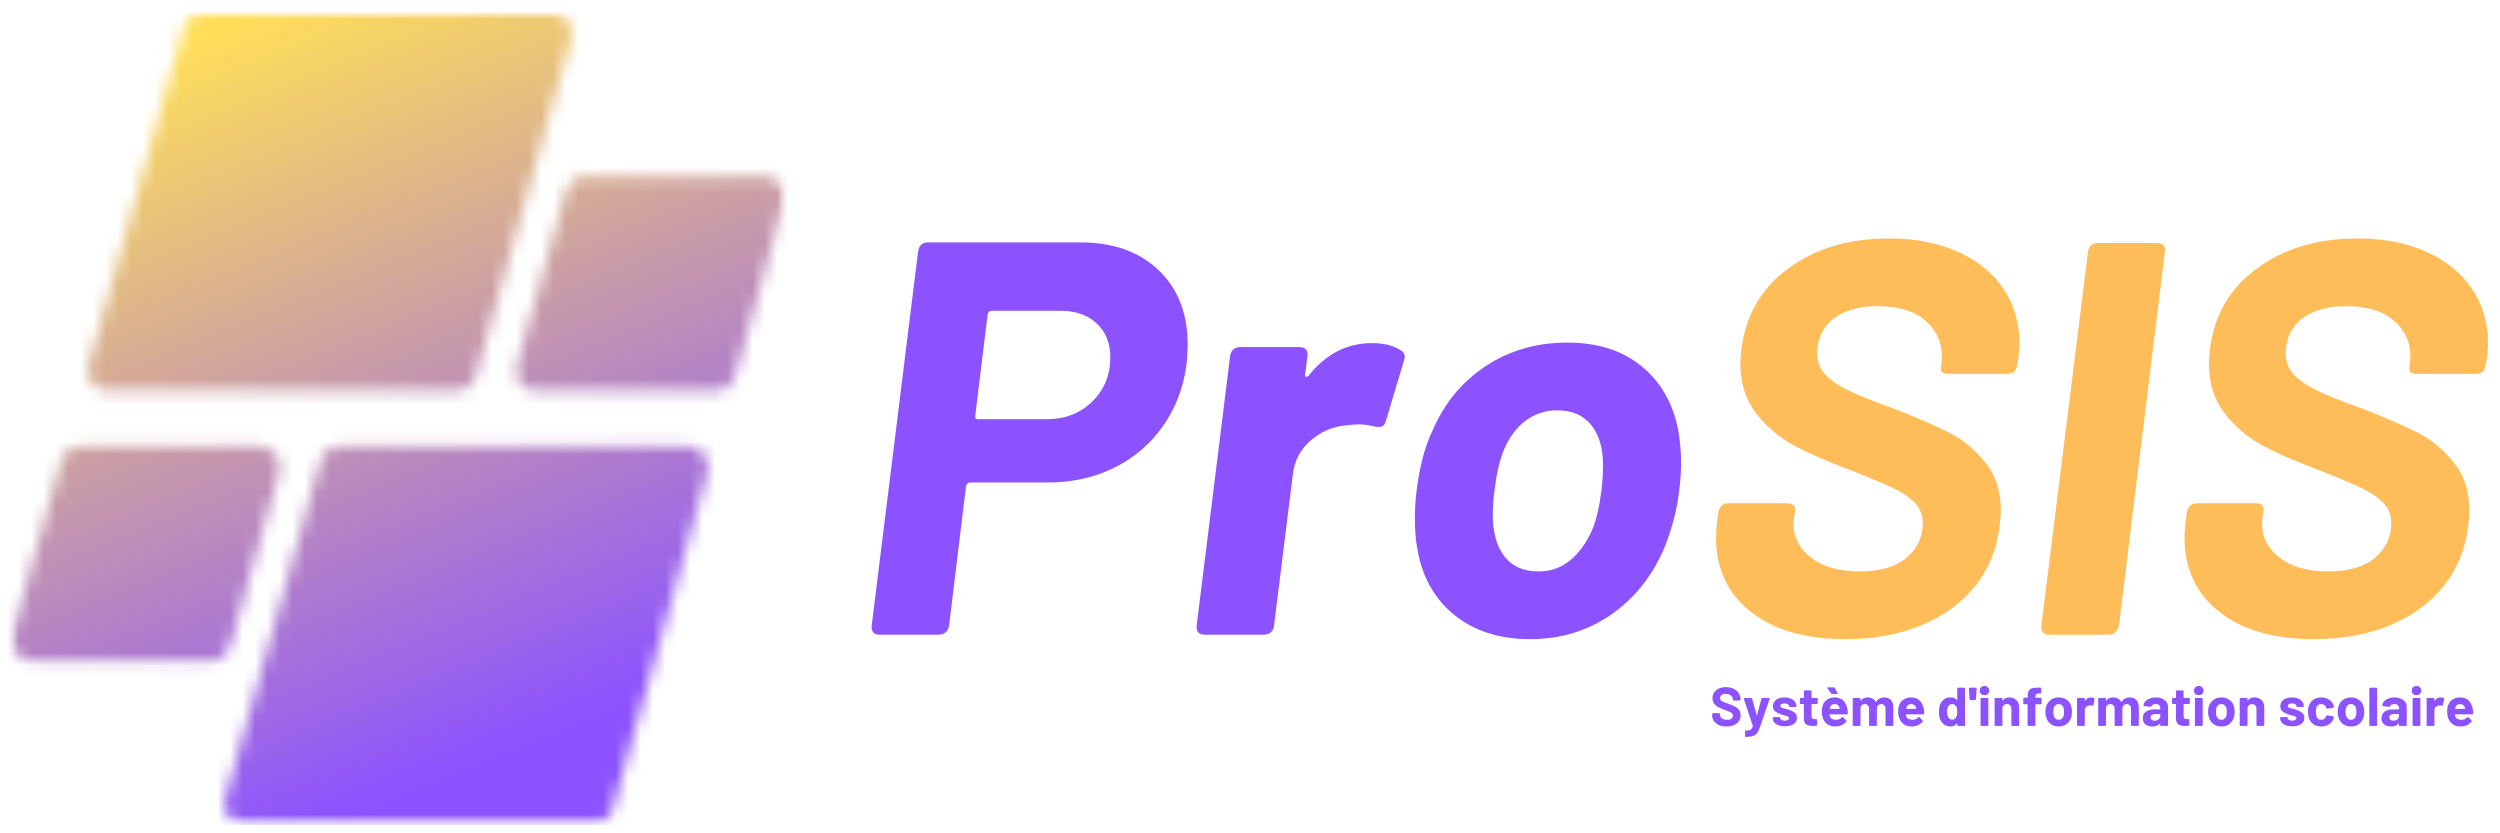 <svg width="201" height="67" viewBox="0 0 201 67" fill="none" xmlns="http://www.w3.org/2000/svg">
<g clip-path="url(#clip0_750_1215)">
<mask id="mask0_750_1215" style="mask-type:luminance" maskUnits="userSpaceOnUse" x="0" y="0" width="64" height="67">
<path d="M0.663 0.984H63.222V66.324H0.663V0.984Z" fill="white"/>
</mask>
<g mask="url(#mask0_750_1215)">
<mask id="mask1_750_1215" style="mask-type:luminance" maskUnits="userSpaceOnUse" x="0" y="0" width="64" height="67">
<path d="M36.663 31.427H8.691C7.608 31.427 6.823 30.399 7.115 29.361L14.795 2.174C14.993 1.469 15.635 0.984 16.372 0.984H44.344C45.427 0.984 46.212 2.016 45.92 3.05L38.24 30.241C38.042 30.942 37.396 31.427 36.663 31.427ZM18.497 51.949L22.448 37.951C22.743 36.913 21.958 35.885 20.872 35.885H6.493C5.76 35.885 5.115 36.37 4.917 37.071L0.962 51.069C0.67 52.107 1.455 53.135 2.538 53.135H16.92C17.653 53.135 18.299 52.65 18.497 51.949ZM25.771 37.071L18.094 64.258C17.799 65.297 18.583 66.324 19.67 66.324H47.639C48.375 66.324 49.017 65.84 49.219 65.138L56.896 37.951C57.191 36.913 56.403 35.885 55.319 35.885H27.347C26.615 35.885 25.969 36.37 25.771 37.071ZM45.517 15.36L41.562 29.361C41.267 30.399 42.056 31.427 43.139 31.427H57.517C58.25 31.427 58.896 30.942 59.094 30.241L63.049 16.24C63.34 15.202 62.556 14.174 61.472 14.174H47.094C46.358 14.174 45.715 14.659 45.517 15.36Z" fill="white"/>
</mask>
<g mask="url(#mask1_750_1215)">
<path d="M0.67 0.984V66.324H63.33V0.984H0.67Z" fill="url(#paint0_linear_750_1215)"/>
</g>
</g>
<path d="M86.852 19.488C89.491 19.488 91.588 20.23 93.144 21.715C94.706 23.2 95.491 25.204 95.491 27.724C95.491 28.026 95.463 28.535 95.408 29.25C95.158 31.141 94.522 32.808 93.505 34.255C92.495 35.695 91.185 36.812 89.575 37.61C87.97 38.401 86.189 38.792 84.227 38.792H77.991C77.842 38.792 77.734 38.885 77.671 39.068L76.311 50.26C76.227 50.776 75.939 51.03 75.449 51.03H70.727C70.245 51.03 70.033 50.776 70.088 50.26L73.811 20.258C73.873 19.745 74.147 19.488 74.63 19.488H86.852ZM84.171 33.705C85.623 33.705 86.838 33.234 87.811 32.289C88.783 31.347 89.269 30.154 89.269 28.714C89.269 27.579 88.901 26.675 88.171 26.005C87.449 25.328 86.481 24.988 85.269 24.988H79.727C79.567 24.988 79.463 25.077 79.408 25.249L78.408 33.444C78.38 33.619 78.453 33.705 78.63 33.705H84.171Z" fill="#8C52FF"/>
<path d="M110.299 27.586C111.244 27.586 112.001 27.772 112.577 28.136C112.817 28.257 112.938 28.435 112.938 28.673C112.938 28.765 112.911 28.899 112.855 29.071L111.438 33.801C111.383 34.042 111.285 34.197 111.147 34.269C111.007 34.344 110.803 34.351 110.535 34.296C110.043 34.179 109.619 34.118 109.257 34.118C109.043 34.118 108.695 34.145 108.216 34.2C107.15 34.293 106.202 34.702 105.369 35.424C104.535 36.139 104.056 37.067 103.938 38.201L102.438 50.26C102.383 50.776 102.095 51.03 101.577 51.03H96.897C96.376 51.03 96.15 50.776 96.216 50.26L98.897 28.673C98.959 28.16 99.247 27.903 99.757 27.903H104.438C104.955 27.903 105.181 28.16 105.119 28.673L104.938 30.061C104.911 30.182 104.924 30.261 104.98 30.295C105.043 30.323 105.122 30.292 105.216 30.199C106.605 28.459 108.299 27.586 110.299 27.586Z" fill="#8C52FF"/>
<path d="M123.021 51.388C120.539 51.388 118.494 50.728 116.883 49.408C115.279 48.088 114.299 46.293 113.938 44.018C113.817 43.385 113.757 42.601 113.757 41.666C113.757 40.924 113.803 40.178 113.897 39.425C114.136 37.5 114.556 35.912 115.161 34.654C116.105 32.437 117.529 30.701 119.438 29.443C121.345 28.178 123.539 27.545 126.021 27.545C128.445 27.545 130.431 28.178 131.98 29.443C133.525 30.701 134.511 32.423 134.938 34.613C135.084 35.513 135.161 36.38 135.161 37.211C135.161 37.909 135.112 38.614 135.021 39.329C134.872 40.769 134.494 42.285 133.883 43.88C132.917 46.218 131.48 48.057 129.563 49.394C127.653 50.724 125.473 51.388 123.021 51.388ZM123.702 45.943C124.674 45.943 125.521 45.647 126.244 45.049C126.973 44.444 127.567 43.619 128.021 42.574C128.355 41.77 128.598 40.718 128.757 39.425C128.841 38.703 128.883 38.029 128.883 37.404C128.883 36.022 128.563 34.939 127.924 34.159C127.293 33.382 126.386 32.99 125.202 32.99C124.237 32.99 123.383 33.275 122.633 33.843C121.889 34.413 121.306 35.211 120.883 36.235C120.549 37.098 120.306 38.16 120.161 39.425C120.067 40.085 120.021 40.745 120.021 41.405C120.021 42.818 120.331 43.928 120.952 44.733C121.57 45.54 122.487 45.943 123.702 45.943Z" fill="#8C52FF"/>
<path d="M148.369 51.388C145.154 51.388 142.619 50.655 140.759 49.188C138.897 47.723 137.967 45.73 137.967 43.206C137.967 42.931 137.995 42.526 138.05 41.983L138.147 41.226C138.237 40.714 138.526 40.456 139.009 40.456H143.647C143.887 40.456 144.067 40.511 144.189 40.621C144.307 40.724 144.355 40.865 144.328 41.048L144.231 41.666C144.081 42.87 144.487 43.88 145.453 44.705C146.425 45.53 147.776 45.943 149.509 45.943C151.175 45.943 152.439 45.571 153.3 44.829C154.161 44.08 154.592 43.162 154.592 42.079C154.592 41.419 154.373 40.865 153.939 40.415C153.501 39.968 152.911 39.569 152.161 39.219C151.418 38.872 150.262 38.387 148.689 37.761C146.901 37.101 145.411 36.452 144.217 35.809C143.022 35.159 142.009 34.293 141.175 33.21C140.342 32.131 139.925 30.797 139.925 29.209C139.925 28.999 139.953 28.625 140.009 28.081C140.342 25.359 141.595 23.197 143.772 21.591C145.956 19.979 148.654 19.171 151.869 19.171C153.96 19.171 155.8 19.525 157.383 20.23C158.973 20.938 160.203 21.928 161.064 23.2C161.932 24.475 162.369 25.971 162.369 27.683C162.369 27.923 162.335 28.312 162.272 28.851L162.189 29.305C162.123 29.811 161.849 30.061 161.369 30.061H156.731C156.22 30.061 155.995 29.917 156.05 29.621L156.092 29.168C156.248 27.903 155.877 26.83 154.981 25.95C154.092 25.063 152.751 24.616 150.967 24.616C149.446 24.616 148.259 24.957 147.397 25.634C146.536 26.314 146.105 27.25 146.105 28.439C146.105 29.071 146.314 29.621 146.731 30.089C147.154 30.556 147.786 30.993 148.619 31.395C149.453 31.801 150.703 32.299 152.369 32.894C154.276 33.647 155.745 34.289 156.772 34.819C157.807 35.341 158.748 36.122 159.592 37.156C160.443 38.184 160.869 39.494 160.869 41.089C160.869 41.33 160.835 41.718 160.772 42.258C160.567 44.093 159.918 45.702 158.828 47.084C157.734 48.459 156.286 49.525 154.481 50.274C152.682 51.016 150.647 51.388 148.369 51.388Z" fill="#FFBD59"/>
<path d="M164.77 51.03C164.287 51.03 164.075 50.776 164.131 50.26L167.867 20.299C167.923 19.797 168.193 19.543 168.687 19.543H173.409C173.926 19.543 174.138 19.797 174.048 20.299L170.367 50.26C170.273 50.776 169.985 51.03 169.506 51.03H164.77Z" fill="#FFBD59"/>
<path d="M186.037 51.388C182.822 51.388 180.287 50.655 178.426 49.188C176.565 47.723 175.635 45.73 175.635 43.206C175.635 42.931 175.662 42.526 175.718 41.983L175.815 41.226C175.905 40.714 176.193 40.456 176.676 40.456H181.315C181.555 40.456 181.735 40.511 181.857 40.621C181.975 40.724 182.023 40.865 181.995 41.048L181.898 41.666C181.749 42.87 182.155 43.88 183.121 44.705C184.093 45.53 185.443 45.943 187.176 45.943C188.843 45.943 190.107 45.571 190.968 44.829C191.829 44.08 192.259 43.162 192.259 42.079C192.259 41.419 192.041 40.865 191.607 40.415C191.169 39.968 190.579 39.569 189.829 39.219C189.086 38.872 187.929 38.387 186.357 37.761C184.569 37.101 183.079 36.452 181.885 35.809C180.69 35.159 179.676 34.293 178.843 33.21C178.009 32.131 177.593 30.797 177.593 29.209C177.593 28.999 177.621 28.625 177.676 28.081C178.009 25.359 179.263 23.197 181.44 21.591C183.624 19.979 186.322 19.171 189.537 19.171C191.627 19.171 193.468 19.525 195.051 20.23C196.641 20.938 197.871 21.928 198.731 23.2C199.599 24.475 200.037 25.971 200.037 27.683C200.037 27.923 200.003 28.312 199.94 28.851L199.857 29.305C199.791 29.811 199.516 30.061 199.037 30.061H194.398C193.888 30.061 193.662 29.917 193.718 29.621L193.759 29.168C193.915 27.903 193.544 26.83 192.648 25.95C191.759 25.063 190.419 24.616 188.635 24.616C187.113 24.616 185.926 24.957 185.065 25.634C184.204 26.314 183.773 27.25 183.773 28.439C183.773 29.071 183.981 29.621 184.398 30.089C184.822 30.556 185.454 30.993 186.287 31.395C187.121 31.801 188.371 32.299 190.037 32.894C191.943 33.647 193.412 34.289 194.44 34.819C195.475 35.341 196.415 36.122 197.259 37.156C198.11 38.184 198.537 39.494 198.537 41.089C198.537 41.33 198.503 41.718 198.44 42.258C198.235 44.093 197.586 45.702 196.495 47.084C195.402 48.459 193.954 49.525 192.148 50.274C190.349 51.016 188.315 51.388 186.037 51.388Z" fill="#FFBD59"/>
<path d="M138.808 58.408C138.575 58.408 138.371 58.371 138.197 58.299C138.03 58.216 137.895 58.106 137.794 57.969C137.701 57.831 137.655 57.673 137.655 57.487V57.405C137.655 57.36 137.683 57.336 137.739 57.336H138.197C138.253 57.336 138.28 57.357 138.28 57.391V57.446C138.28 57.566 138.329 57.666 138.433 57.748C138.544 57.831 138.687 57.872 138.863 57.872C139.02 57.872 139.135 57.841 139.211 57.776C139.284 57.704 139.322 57.621 139.322 57.529C139.322 57.456 139.297 57.398 139.253 57.35C139.204 57.305 139.141 57.264 139.058 57.226C138.981 57.192 138.853 57.14 138.669 57.075C138.475 57.003 138.308 56.934 138.169 56.869C138.03 56.796 137.912 56.7 137.822 56.58C137.728 56.453 137.683 56.301 137.683 56.126C137.683 55.954 137.728 55.803 137.822 55.672C137.912 55.535 138.037 55.432 138.197 55.356C138.363 55.284 138.551 55.246 138.766 55.246C138.989 55.246 139.187 55.287 139.363 55.37C139.547 55.452 139.687 55.569 139.78 55.714C139.881 55.851 139.933 56.013 139.933 56.195V56.236C139.933 56.291 139.909 56.319 139.863 56.319H139.391C139.343 56.319 139.322 56.305 139.322 56.277V56.222C139.322 56.105 139.266 56.002 139.155 55.92C139.051 55.831 138.912 55.782 138.739 55.782C138.599 55.782 138.489 55.817 138.405 55.879C138.329 55.934 138.294 56.013 138.294 56.112C138.294 56.188 138.315 56.25 138.363 56.305C138.409 56.353 138.475 56.398 138.558 56.442C138.648 56.48 138.794 56.532 138.989 56.593C139.19 56.669 139.353 56.738 139.475 56.8C139.593 56.855 139.701 56.944 139.794 57.061C139.895 57.171 139.947 57.322 139.947 57.515C139.947 57.69 139.898 57.845 139.808 57.982C139.714 58.12 139.579 58.226 139.405 58.299C139.239 58.371 139.037 58.408 138.808 58.408Z" fill="#8C52FF"/>
<path d="M140.342 59.247C140.314 59.247 140.301 59.22 140.301 59.165V58.807C140.301 58.759 140.307 58.739 140.328 58.739H140.356C140.54 58.739 140.669 58.715 140.745 58.67C140.828 58.622 140.887 58.526 140.925 58.381C140.932 58.371 140.932 58.364 140.925 58.354L140.203 56.195C140.203 56.188 140.203 56.178 140.203 56.167C140.203 56.15 140.207 56.136 140.217 56.126C140.235 56.119 140.252 56.112 140.273 56.112H140.787C140.821 56.112 140.849 56.133 140.87 56.167L141.231 57.474C141.231 57.494 141.235 57.501 141.245 57.501C141.252 57.501 141.262 57.494 141.273 57.474L141.62 56.167C141.62 56.133 141.647 56.112 141.703 56.112H142.203C142.231 56.112 142.248 56.123 142.259 56.14C142.276 56.15 142.279 56.167 142.273 56.195L141.509 58.45C141.432 58.66 141.359 58.821 141.287 58.931C141.21 59.041 141.099 59.117 140.953 59.165C140.814 59.22 140.62 59.247 140.37 59.247H140.342Z" fill="#8C52FF"/>
<path d="M143.503 58.395C143.309 58.395 143.135 58.367 142.989 58.312C142.84 58.257 142.725 58.182 142.642 58.079C142.566 57.979 142.531 57.869 142.531 57.749V57.721C142.531 57.676 142.552 57.652 142.601 57.652H143.045C143.101 57.652 143.128 57.659 143.128 57.666V57.707C143.128 57.773 143.159 57.828 143.225 57.872C143.299 57.92 143.392 57.941 143.503 57.941C143.604 57.941 143.684 57.924 143.739 57.886C143.802 57.841 143.837 57.79 143.837 57.735C143.837 57.68 143.809 57.639 143.753 57.611C143.705 57.584 143.621 57.556 143.503 57.529C143.354 57.494 143.243 57.46 143.17 57.432C142.975 57.36 142.823 57.278 142.711 57.185C142.601 57.096 142.545 56.961 142.545 56.786C142.545 56.566 142.628 56.394 142.795 56.264C142.969 56.136 143.198 56.071 143.475 56.071C143.67 56.071 143.837 56.105 143.975 56.167C144.121 56.222 144.233 56.305 144.309 56.415C144.392 56.525 144.434 56.649 144.434 56.786C144.434 56.807 144.423 56.821 144.406 56.827C144.395 56.838 144.378 56.841 144.351 56.841H143.92C143.871 56.841 143.851 56.834 143.851 56.814V56.786C143.851 56.724 143.812 56.669 143.739 56.621C143.673 56.576 143.59 56.552 143.489 56.552C143.385 56.552 143.302 56.573 143.239 56.607C143.173 56.645 143.142 56.697 143.142 56.759C143.142 56.814 143.17 56.862 143.225 56.896C143.288 56.924 143.392 56.951 143.531 56.979C143.621 56.999 143.705 57.02 143.781 57.047C143.993 57.113 144.159 57.195 144.281 57.295C144.409 57.388 144.475 57.525 144.475 57.707C144.475 57.927 144.385 58.099 144.211 58.216C144.035 58.336 143.799 58.395 143.503 58.395Z" fill="#8C52FF"/>
<path d="M146.142 56.525C146.142 56.58 146.117 56.607 146.072 56.607H145.669C145.649 56.607 145.642 56.618 145.642 56.635V57.542C145.642 57.635 145.659 57.704 145.697 57.749C145.743 57.797 145.809 57.817 145.892 57.817H146.017C146.072 57.817 146.1 57.845 146.1 57.9V58.271C146.1 58.319 146.072 58.347 146.017 58.354C145.905 58.364 145.822 58.367 145.767 58.367C145.523 58.367 145.343 58.326 145.225 58.244C145.103 58.161 145.037 58.006 145.031 57.776V56.635C145.031 56.618 145.02 56.607 145.003 56.607H144.781C144.732 56.607 144.711 56.58 144.711 56.525V56.181C144.711 56.136 144.732 56.112 144.781 56.112H145.003C145.02 56.112 145.031 56.105 145.031 56.085V55.576C145.031 55.531 145.059 55.507 145.114 55.507H145.559C145.614 55.507 145.642 55.531 145.642 55.576V56.085C145.642 56.105 145.649 56.112 145.669 56.112H146.072C146.117 56.112 146.142 56.136 146.142 56.181V56.525Z" fill="#8C52FF"/>
<path d="M147.623 57.872C147.817 57.872 147.963 57.81 148.067 57.68C148.084 57.663 148.101 57.652 148.123 57.652C148.14 57.652 148.157 57.659 148.178 57.666L148.428 57.914C148.445 57.934 148.456 57.951 148.456 57.969C148.456 57.989 148.449 58.003 148.442 58.01C148.337 58.141 148.209 58.24 148.053 58.312C147.903 58.374 147.741 58.409 147.567 58.409C147.289 58.409 147.06 58.34 146.886 58.202C146.709 58.058 146.587 57.865 146.525 57.625C146.487 57.498 146.469 57.36 146.469 57.212C146.469 57.047 146.487 56.906 146.525 56.786C146.581 56.566 146.695 56.394 146.873 56.264C147.057 56.136 147.268 56.071 147.511 56.071C147.807 56.071 148.039 56.16 148.206 56.332C148.373 56.497 148.483 56.731 148.539 57.034C148.546 57.137 148.557 57.247 148.567 57.364C148.567 57.412 148.539 57.432 148.483 57.432H147.123C147.101 57.432 147.095 57.443 147.095 57.46C147.101 57.525 147.112 57.57 147.123 57.597C147.157 57.69 147.219 57.759 147.303 57.804C147.393 57.852 147.501 57.872 147.623 57.872ZM147.511 56.607C147.407 56.607 147.324 56.631 147.261 56.676C147.206 56.724 147.164 56.786 147.136 56.869C147.126 56.924 147.115 56.961 147.109 56.979C147.109 56.989 147.115 56.992 147.136 56.992H147.886C147.903 56.992 147.914 56.989 147.914 56.979C147.914 56.951 147.907 56.92 147.9 56.882C147.873 56.8 147.824 56.738 147.761 56.69C147.695 56.635 147.612 56.607 147.511 56.607ZM147.733 55.714C147.741 55.724 147.747 55.738 147.747 55.755C147.747 55.782 147.723 55.796 147.678 55.796H147.303C147.275 55.796 147.247 55.782 147.219 55.755L146.942 55.356C146.921 55.339 146.914 55.322 146.914 55.301C146.914 55.274 146.935 55.26 146.983 55.26H147.428C147.473 55.26 147.501 55.281 147.511 55.315L147.733 55.714Z" fill="#8C52FF"/>
<path d="M151.484 56.071C151.713 56.071 151.894 56.14 152.026 56.277C152.154 56.415 152.22 56.607 152.22 56.855V58.299C152.22 58.347 152.196 58.367 152.151 58.367H151.665C151.616 58.367 151.595 58.347 151.595 58.299V56.992C151.595 56.875 151.561 56.783 151.498 56.717C151.443 56.645 151.359 56.607 151.248 56.607C151.144 56.607 151.061 56.645 150.998 56.717C150.932 56.783 150.901 56.875 150.901 56.992V58.299C150.901 58.347 150.877 58.367 150.831 58.367H150.359C150.303 58.367 150.276 58.347 150.276 58.299V56.992C150.276 56.875 150.241 56.783 150.179 56.717C150.113 56.645 150.029 56.607 149.929 56.607C149.835 56.607 149.755 56.635 149.693 56.69C149.627 56.745 149.589 56.824 149.581 56.924V58.299C149.581 58.347 149.553 58.367 149.498 58.367H149.026C148.977 58.367 148.957 58.347 148.957 58.299V56.181C148.957 56.136 148.977 56.112 149.026 56.112H149.498C149.553 56.112 149.581 56.136 149.581 56.181V56.319C149.581 56.329 149.581 56.339 149.581 56.346C149.589 56.346 149.599 56.343 149.609 56.332C149.727 56.16 149.915 56.071 150.165 56.071C150.311 56.071 150.443 56.105 150.553 56.167C150.665 56.222 150.748 56.312 150.803 56.429C150.811 56.439 150.817 56.442 150.817 56.442C150.825 56.442 150.835 56.439 150.845 56.429C150.908 56.312 150.998 56.222 151.109 56.167C151.22 56.105 151.345 56.071 151.484 56.071Z" fill="#8C52FF"/>
<path d="M153.765 57.872C153.959 57.872 154.105 57.81 154.209 57.68C154.227 57.663 154.244 57.652 154.265 57.652C154.282 57.652 154.299 57.659 154.321 57.666L154.571 57.914C154.588 57.934 154.598 57.951 154.598 57.969C154.598 57.989 154.591 58.003 154.585 58.01C154.48 58.141 154.352 58.24 154.195 58.312C154.046 58.374 153.883 58.409 153.709 58.409C153.431 58.409 153.203 58.34 153.029 58.202C152.852 58.058 152.73 57.865 152.668 57.625C152.629 57.498 152.612 57.36 152.612 57.212C152.612 57.047 152.629 56.906 152.668 56.786C152.723 56.566 152.838 56.394 153.015 56.264C153.199 56.136 153.411 56.071 153.654 56.071C153.949 56.071 154.181 56.16 154.348 56.332C154.515 56.497 154.626 56.731 154.681 57.034C154.689 57.137 154.699 57.247 154.709 57.364C154.709 57.412 154.681 57.432 154.626 57.432H153.265C153.244 57.432 153.237 57.443 153.237 57.46C153.244 57.525 153.255 57.57 153.265 57.597C153.299 57.69 153.362 57.759 153.445 57.804C153.536 57.852 153.643 57.872 153.765 57.872ZM153.654 56.607C153.549 56.607 153.466 56.631 153.404 56.676C153.348 56.724 153.307 56.786 153.279 56.869C153.269 56.924 153.258 56.961 153.251 56.979C153.251 56.989 153.258 56.992 153.279 56.992H154.029C154.046 56.992 154.057 56.989 154.057 56.979C154.057 56.951 154.049 56.92 154.043 56.882C154.015 56.8 153.966 56.738 153.904 56.69C153.838 56.635 153.755 56.607 153.654 56.607Z" fill="#8C52FF"/>
<path d="M157.363 55.356C157.363 55.311 157.384 55.287 157.433 55.287H157.919C157.963 55.287 157.988 55.311 157.988 55.356V58.299C157.988 58.347 157.963 58.367 157.919 58.367H157.433C157.384 58.367 157.363 58.347 157.363 58.299V58.175C157.363 58.168 157.356 58.161 157.349 58.161C157.339 58.154 157.335 58.154 157.335 58.161C157.203 58.326 157.033 58.409 156.821 58.409C156.617 58.409 156.436 58.35 156.279 58.23C156.13 58.113 156.023 57.955 155.96 57.762C155.911 57.618 155.891 57.439 155.891 57.226C155.891 57.006 155.919 56.824 155.974 56.676C156.037 56.494 156.144 56.346 156.293 56.236C156.439 56.126 156.617 56.071 156.821 56.071C157.043 56.071 157.213 56.14 157.335 56.277C157.335 56.288 157.339 56.291 157.349 56.291C157.356 56.291 157.363 56.284 157.363 56.264V55.356ZM157.266 57.666C157.328 57.566 157.363 57.425 157.363 57.24C157.363 57.047 157.328 56.896 157.266 56.786C157.189 56.669 157.089 56.607 156.96 56.607C156.828 56.607 156.727 56.662 156.655 56.772C156.578 56.893 156.543 57.047 156.543 57.24C156.543 57.415 156.575 57.556 156.641 57.666C156.713 57.797 156.821 57.859 156.96 57.859C157.089 57.859 157.189 57.797 157.266 57.666Z" fill="#8C52FF"/>
<path d="M158.422 56.291C158.384 56.291 158.359 56.27 158.353 56.222L158.297 55.37V55.356C158.297 55.311 158.318 55.287 158.367 55.287H158.839C158.901 55.287 158.929 55.315 158.922 55.37L158.867 56.222C158.856 56.27 158.828 56.291 158.783 56.291H158.422Z" fill="#8C52FF"/>
<path d="M159.557 55.892C159.436 55.892 159.339 55.861 159.266 55.796C159.2 55.724 159.169 55.631 159.169 55.521C159.169 55.411 159.2 55.325 159.266 55.26C159.339 55.188 159.436 55.15 159.557 55.15C159.669 55.15 159.755 55.188 159.821 55.26C159.895 55.325 159.933 55.411 159.933 55.521C159.933 55.631 159.895 55.724 159.821 55.796C159.755 55.861 159.669 55.892 159.557 55.892ZM159.321 58.367C159.266 58.367 159.238 58.347 159.238 58.298V56.181C159.238 56.136 159.266 56.112 159.321 56.112H159.793C159.839 56.112 159.863 56.136 159.863 56.181V58.298C159.863 58.347 159.839 58.367 159.793 58.367H159.321Z" fill="#8C52FF"/>
<path d="M161.547 56.071C161.786 56.071 161.977 56.147 162.116 56.291C162.262 56.429 162.338 56.621 162.338 56.869V58.299C162.338 58.347 162.314 58.367 162.269 58.367H161.797C161.741 58.367 161.713 58.347 161.713 58.299V56.992C161.713 56.882 161.679 56.793 161.616 56.717C161.55 56.645 161.463 56.607 161.352 56.607C161.241 56.607 161.151 56.645 161.088 56.717C161.022 56.793 160.991 56.882 160.991 56.992V58.299C160.991 58.347 160.963 58.367 160.907 58.367H160.435C160.387 58.367 160.366 58.347 160.366 58.299V56.181C160.366 56.136 160.387 56.112 160.435 56.112H160.907C160.963 56.112 160.991 56.136 160.991 56.181V56.305C160.991 56.315 160.991 56.325 160.991 56.332C160.998 56.332 161.008 56.329 161.019 56.319C161.137 56.154 161.314 56.071 161.547 56.071Z" fill="#8C52FF"/>
<path d="M164.075 56.099C164.12 56.099 164.145 56.126 164.145 56.181V56.552C164.145 56.6 164.12 56.621 164.075 56.621H163.672C163.651 56.621 163.645 56.631 163.645 56.649V58.299C163.645 58.347 163.617 58.367 163.561 58.367H163.089C163.04 58.367 163.019 58.347 163.019 58.299V56.649C163.019 56.631 163.009 56.621 162.991 56.621H162.755C162.7 56.621 162.672 56.6 162.672 56.552V56.181C162.672 56.126 162.7 56.099 162.755 56.099H162.991C163.009 56.099 163.019 56.092 163.019 56.071V55.989C163.019 55.806 163.047 55.666 163.103 55.562C163.158 55.463 163.245 55.39 163.367 55.342C163.495 55.298 163.672 55.281 163.895 55.287H164.047C164.092 55.287 164.117 55.311 164.117 55.356V55.672C164.117 55.727 164.092 55.755 164.047 55.755H163.922C163.811 55.755 163.735 55.779 163.7 55.824C163.662 55.861 163.645 55.93 163.645 56.03V56.071C163.645 56.092 163.651 56.099 163.672 56.099H164.075Z" fill="#8C52FF"/>
<path d="M165.531 58.409C165.271 58.409 165.052 58.347 164.879 58.216C164.701 58.079 164.58 57.9 164.517 57.68C164.469 57.542 164.448 57.391 164.448 57.226C164.448 57.054 164.469 56.903 164.517 56.772C164.59 56.552 164.715 56.384 164.892 56.264C165.066 56.136 165.281 56.071 165.531 56.071C165.771 56.071 165.979 56.136 166.156 56.264C166.33 56.384 166.451 56.549 166.517 56.759C166.563 56.896 166.587 57.054 166.587 57.226C166.587 57.374 166.566 57.522 166.531 57.666C166.455 57.896 166.33 58.079 166.156 58.216C165.979 58.347 165.771 58.409 165.531 58.409ZM165.531 57.872C165.621 57.872 165.701 57.845 165.767 57.79C165.84 57.728 165.892 57.645 165.92 57.542C165.937 57.46 165.948 57.357 165.948 57.226C165.948 57.109 165.937 57.006 165.92 56.924C165.892 56.824 165.84 56.745 165.767 56.69C165.701 56.635 165.618 56.607 165.517 56.607C165.413 56.607 165.33 56.635 165.267 56.69C165.201 56.745 165.149 56.824 165.115 56.924C165.094 57.006 165.087 57.109 165.087 57.226C165.087 57.357 165.094 57.46 165.115 57.542C165.149 57.645 165.201 57.728 165.267 57.79C165.34 57.845 165.427 57.872 165.531 57.872Z" fill="#8C52FF"/>
<path d="M168.132 56.071C168.222 56.071 168.302 56.092 168.368 56.126C168.396 56.147 168.403 56.178 168.396 56.222L168.313 56.676C168.313 56.704 168.302 56.724 168.285 56.731C168.274 56.741 168.257 56.741 168.229 56.731C168.181 56.724 168.139 56.717 168.104 56.717C168.076 56.717 168.038 56.717 167.993 56.717C167.889 56.728 167.802 56.769 167.729 56.841C167.653 56.906 167.618 56.999 167.618 57.116V58.299C167.618 58.347 167.59 58.367 167.535 58.367H167.063C167.014 58.367 166.993 58.347 166.993 58.299V56.181C166.993 56.136 167.014 56.112 167.063 56.112H167.535C167.59 56.112 167.618 56.136 167.618 56.181V56.319C167.618 56.329 167.618 56.339 167.618 56.346C167.625 56.346 167.635 56.343 167.646 56.332C167.764 56.16 167.927 56.071 168.132 56.071Z" fill="#8C52FF"/>
<path d="M171.223 56.071C171.452 56.071 171.633 56.14 171.765 56.277C171.893 56.415 171.959 56.607 171.959 56.855V58.299C171.959 58.347 171.935 58.367 171.89 58.367H171.403C171.355 58.367 171.334 58.347 171.334 58.299V56.992C171.334 56.875 171.299 56.783 171.237 56.717C171.181 56.645 171.098 56.607 170.987 56.607C170.883 56.607 170.799 56.645 170.737 56.717C170.671 56.783 170.64 56.875 170.64 56.992V58.299C170.64 58.347 170.615 58.367 170.57 58.367H170.098C170.043 58.367 170.015 58.347 170.015 58.299V56.992C170.015 56.875 169.98 56.783 169.917 56.717C169.851 56.645 169.768 56.607 169.667 56.607C169.574 56.607 169.494 56.635 169.431 56.69C169.365 56.745 169.327 56.824 169.32 56.924V58.299C169.32 58.347 169.293 58.367 169.237 58.367H168.765C168.716 58.367 168.695 58.347 168.695 58.299V56.181C168.695 56.136 168.716 56.112 168.765 56.112H169.237C169.293 56.112 169.32 56.136 169.32 56.181V56.319C169.32 56.329 169.32 56.339 169.32 56.346C169.327 56.346 169.337 56.343 169.348 56.332C169.466 56.16 169.653 56.071 169.903 56.071C170.049 56.071 170.181 56.105 170.293 56.167C170.403 56.222 170.487 56.312 170.543 56.429C170.549 56.439 170.557 56.442 170.557 56.442C170.563 56.442 170.574 56.439 170.584 56.429C170.647 56.312 170.737 56.222 170.848 56.167C170.959 56.105 171.084 56.071 171.223 56.071Z" fill="#8C52FF"/>
<path d="M173.323 56.071C173.507 56.071 173.674 56.105 173.823 56.167C173.979 56.233 174.101 56.325 174.185 56.442C174.268 56.552 174.309 56.683 174.309 56.827V58.299C174.309 58.347 174.285 58.367 174.24 58.367H173.768C173.712 58.367 173.685 58.347 173.685 58.299V58.189C173.685 58.182 173.677 58.175 173.671 58.175C173.671 58.168 173.663 58.168 173.657 58.175C173.518 58.333 173.313 58.409 173.045 58.409C172.813 58.409 172.629 58.354 172.49 58.244C172.351 58.127 172.281 57.962 172.281 57.749C172.281 57.522 172.358 57.346 172.518 57.226C172.685 57.099 172.913 57.034 173.212 57.034H173.657C173.674 57.034 173.685 57.027 173.685 57.006V56.91C173.685 56.821 173.65 56.745 173.587 56.69C173.531 56.635 173.448 56.607 173.337 56.607C173.243 56.607 173.163 56.621 173.101 56.649C173.045 56.676 173.007 56.717 172.99 56.772C172.969 56.81 172.941 56.827 172.907 56.827L172.407 56.772C172.386 56.766 172.369 56.755 172.351 56.745C172.341 56.738 172.337 56.724 172.337 56.704C172.355 56.587 172.407 56.48 172.49 56.387C172.58 56.288 172.698 56.209 172.837 56.154C172.983 56.099 173.146 56.071 173.323 56.071ZM173.226 57.941C173.355 57.941 173.462 57.91 173.545 57.845C173.636 57.773 173.685 57.687 173.685 57.584V57.432C173.685 57.415 173.674 57.405 173.657 57.405H173.337C173.205 57.405 173.101 57.429 173.018 57.474C172.941 57.522 172.907 57.59 172.907 57.68C172.907 57.762 172.935 57.828 172.99 57.872C173.053 57.92 173.132 57.941 173.226 57.941Z" fill="#8C52FF"/>
<path d="M176.059 56.525C176.059 56.58 176.035 56.607 175.989 56.607H175.587C175.566 56.607 175.559 56.618 175.559 56.635V57.542C175.559 57.635 175.577 57.704 175.615 57.749C175.66 57.797 175.725 57.817 175.809 57.817H175.934C175.989 57.817 176.017 57.845 176.017 57.9V58.271C176.017 58.319 175.989 58.347 175.934 58.354C175.823 58.364 175.739 58.367 175.684 58.367C175.441 58.367 175.261 58.326 175.142 58.244C175.021 58.161 174.955 58.006 174.948 57.776V56.635C174.948 56.618 174.937 56.607 174.92 56.607H174.698C174.649 56.607 174.629 56.58 174.629 56.525V56.181C174.629 56.136 174.649 56.112 174.698 56.112H174.92C174.937 56.112 174.948 56.105 174.948 56.085V55.576C174.948 55.531 174.975 55.507 175.031 55.507H175.475C175.531 55.507 175.559 55.531 175.559 55.576V56.085C175.559 56.105 175.566 56.112 175.587 56.112H175.989C176.035 56.112 176.059 56.136 176.059 56.181V56.525Z" fill="#8C52FF"/>
<path d="M176.789 55.892C176.668 55.892 176.571 55.861 176.498 55.796C176.432 55.724 176.401 55.631 176.401 55.521C176.401 55.411 176.432 55.325 176.498 55.26C176.571 55.188 176.668 55.15 176.789 55.15C176.901 55.15 176.987 55.188 177.053 55.26C177.127 55.325 177.165 55.411 177.165 55.521C177.165 55.631 177.127 55.724 177.053 55.796C176.987 55.861 176.901 55.892 176.789 55.892ZM176.553 58.367C176.498 58.367 176.47 58.347 176.47 58.298V56.181C176.47 56.136 176.498 56.112 176.553 56.112H177.026C177.071 56.112 177.095 56.136 177.095 56.181V58.298C177.095 58.347 177.071 58.367 177.026 58.367H176.553Z" fill="#8C52FF"/>
<path d="M178.612 58.409C178.351 58.409 178.133 58.347 177.959 58.216C177.782 58.079 177.661 57.9 177.598 57.68C177.549 57.542 177.529 57.391 177.529 57.226C177.529 57.054 177.549 56.903 177.598 56.772C177.671 56.552 177.796 56.384 177.973 56.264C178.147 56.136 178.362 56.071 178.612 56.071C178.851 56.071 179.06 56.136 179.237 56.264C179.411 56.384 179.532 56.549 179.598 56.759C179.643 56.896 179.667 57.054 179.667 57.226C179.667 57.374 179.647 57.522 179.612 57.666C179.535 57.896 179.411 58.079 179.237 58.216C179.06 58.347 178.851 58.409 178.612 58.409ZM178.612 57.872C178.702 57.872 178.782 57.845 178.848 57.79C178.921 57.728 178.973 57.645 179.001 57.542C179.018 57.46 179.029 57.357 179.029 57.226C179.029 57.109 179.018 57.006 179.001 56.924C178.973 56.824 178.921 56.745 178.848 56.69C178.782 56.635 178.699 56.607 178.598 56.607C178.494 56.607 178.411 56.635 178.348 56.69C178.282 56.745 178.23 56.824 178.195 56.924C178.175 57.006 178.167 57.109 178.167 57.226C178.167 57.357 178.175 57.46 178.195 57.542C178.23 57.645 178.282 57.728 178.348 57.79C178.421 57.845 178.508 57.872 178.612 57.872Z" fill="#8C52FF"/>
<path d="M181.254 56.071C181.494 56.071 181.685 56.147 181.824 56.291C181.969 56.429 182.046 56.621 182.046 56.869V58.299C182.046 58.347 182.021 58.367 181.977 58.367H181.504C181.449 58.367 181.421 58.347 181.421 58.299V56.992C181.421 56.882 181.386 56.793 181.324 56.717C181.258 56.645 181.171 56.607 181.06 56.607C180.949 56.607 180.859 56.645 180.796 56.717C180.73 56.793 180.699 56.882 180.699 56.992V58.299C180.699 58.347 180.671 58.367 180.615 58.367H180.143C180.095 58.367 180.074 58.347 180.074 58.299V56.181C180.074 56.136 180.095 56.112 180.143 56.112H180.615C180.671 56.112 180.699 56.136 180.699 56.181V56.305C180.699 56.315 180.699 56.325 180.699 56.332C180.706 56.332 180.716 56.329 180.727 56.319C180.845 56.154 181.021 56.071 181.254 56.071Z" fill="#8C52FF"/>
<path d="M184.297 58.395C184.102 58.395 183.929 58.367 183.783 58.312C183.633 58.257 183.519 58.182 183.435 58.079C183.359 57.979 183.325 57.869 183.325 57.749V57.721C183.325 57.676 183.345 57.652 183.394 57.652H183.839C183.894 57.652 183.922 57.659 183.922 57.666V57.707C183.922 57.773 183.953 57.828 184.019 57.872C184.092 57.92 184.185 57.941 184.297 57.941C184.397 57.941 184.477 57.924 184.533 57.886C184.595 57.841 184.63 57.79 184.63 57.735C184.63 57.68 184.602 57.639 184.547 57.611C184.498 57.584 184.415 57.556 184.297 57.529C184.147 57.494 184.036 57.46 183.963 57.432C183.769 57.36 183.616 57.278 183.505 57.185C183.394 57.096 183.339 56.961 183.339 56.786C183.339 56.566 183.422 56.394 183.589 56.264C183.762 56.136 183.991 56.071 184.269 56.071C184.463 56.071 184.63 56.105 184.769 56.167C184.915 56.222 185.026 56.305 185.102 56.415C185.185 56.525 185.227 56.649 185.227 56.786C185.227 56.807 185.217 56.821 185.199 56.827C185.189 56.838 185.172 56.841 185.144 56.841H184.713C184.665 56.841 184.644 56.834 184.644 56.814V56.786C184.644 56.724 184.606 56.669 184.533 56.621C184.467 56.576 184.383 56.552 184.283 56.552C184.179 56.552 184.095 56.573 184.033 56.607C183.967 56.645 183.935 56.697 183.935 56.759C183.935 56.814 183.963 56.862 184.019 56.896C184.081 56.924 184.185 56.951 184.325 56.979C184.415 56.999 184.498 57.02 184.575 57.047C184.786 57.113 184.953 57.195 185.075 57.295C185.203 57.388 185.269 57.525 185.269 57.707C185.269 57.927 185.179 58.099 185.005 58.216C184.828 58.336 184.592 58.395 184.297 58.395Z" fill="#8C52FF"/>
<path d="M186.629 58.409C186.387 58.409 186.178 58.35 186.005 58.23C185.838 58.113 185.717 57.951 185.643 57.749C185.588 57.604 185.56 57.429 185.56 57.226C185.56 57.027 185.588 56.855 185.643 56.717C185.717 56.518 185.838 56.36 186.005 56.25C186.178 56.133 186.387 56.071 186.629 56.071C186.869 56.071 187.077 56.133 187.255 56.25C187.428 56.37 187.55 56.518 187.616 56.69C187.633 56.738 187.643 56.783 187.643 56.827V56.841C187.643 56.879 187.619 56.903 187.574 56.91L187.116 56.979H187.088C187.05 56.979 187.033 56.961 187.033 56.924L187.019 56.869C186.997 56.796 186.953 56.738 186.879 56.69C186.803 56.635 186.72 56.607 186.629 56.607C186.525 56.607 186.442 56.631 186.379 56.676C186.313 56.724 186.269 56.786 186.241 56.869C186.213 56.951 186.199 57.071 186.199 57.226C186.199 57.384 186.213 57.501 186.241 57.584C186.269 57.676 186.313 57.749 186.379 57.804C186.442 57.852 186.525 57.872 186.629 57.872C186.72 57.872 186.8 57.852 186.866 57.804C186.939 57.749 186.984 57.68 187.005 57.597L187.019 57.584C187.019 57.566 187.025 57.553 187.046 57.542C187.063 57.525 187.081 57.515 187.102 57.515L187.574 57.584C187.591 57.594 187.605 57.608 187.616 57.625C187.633 57.635 187.637 57.649 187.629 57.666C187.629 57.721 187.623 57.759 187.616 57.776C187.55 57.969 187.425 58.127 187.241 58.244C187.063 58.354 186.859 58.409 186.629 58.409Z" fill="#8C52FF"/>
<path d="M189.03 58.409C188.77 58.409 188.551 58.347 188.377 58.216C188.201 58.079 188.079 57.9 188.017 57.68C187.968 57.542 187.947 57.391 187.947 57.226C187.947 57.054 187.968 56.903 188.017 56.772C188.089 56.552 188.214 56.384 188.391 56.264C188.565 56.136 188.78 56.071 189.03 56.071C189.27 56.071 189.478 56.136 189.655 56.264C189.829 56.384 189.951 56.549 190.017 56.759C190.061 56.896 190.086 57.054 190.086 57.226C190.086 57.374 190.065 57.522 190.03 57.666C189.954 57.896 189.829 58.079 189.655 58.216C189.478 58.347 189.27 58.409 189.03 58.409ZM189.03 57.872C189.121 57.872 189.201 57.845 189.267 57.79C189.339 57.728 189.391 57.645 189.419 57.542C189.437 57.46 189.447 57.357 189.447 57.226C189.447 57.109 189.437 57.006 189.419 56.924C189.391 56.824 189.339 56.745 189.267 56.69C189.201 56.635 189.117 56.607 189.017 56.607C188.912 56.607 188.829 56.635 188.767 56.69C188.701 56.745 188.648 56.824 188.613 56.924C188.593 57.006 188.586 57.109 188.586 57.226C188.586 57.357 188.593 57.46 188.613 57.542C188.648 57.645 188.701 57.728 188.767 57.79C188.839 57.845 188.926 57.872 189.03 57.872Z" fill="#8C52FF"/>
<path d="M190.575 58.367C190.52 58.367 190.492 58.347 190.492 58.299V55.356C190.492 55.311 190.52 55.287 190.575 55.287H191.047C191.093 55.287 191.117 55.311 191.117 55.356V58.299C191.117 58.347 191.093 58.367 191.047 58.367H190.575Z" fill="#8C52FF"/>
<path d="M192.515 56.071C192.699 56.071 192.866 56.105 193.015 56.167C193.172 56.233 193.293 56.325 193.377 56.442C193.46 56.552 193.501 56.683 193.501 56.827V58.299C193.501 58.347 193.477 58.367 193.432 58.367H192.96C192.905 58.367 192.877 58.347 192.877 58.299V58.189C192.877 58.182 192.869 58.175 192.863 58.175C192.863 58.168 192.856 58.168 192.849 58.175C192.71 58.333 192.505 58.409 192.238 58.409C192.005 58.409 191.821 58.354 191.682 58.244C191.543 58.127 191.474 57.962 191.474 57.749C191.474 57.522 191.55 57.346 191.71 57.226C191.877 57.099 192.106 57.034 192.405 57.034H192.849C192.866 57.034 192.877 57.027 192.877 57.006V56.91C192.877 56.821 192.842 56.745 192.779 56.69C192.724 56.635 192.641 56.607 192.529 56.607C192.435 56.607 192.356 56.621 192.293 56.649C192.238 56.676 192.199 56.717 192.182 56.772C192.161 56.81 192.133 56.827 192.099 56.827L191.599 56.772C191.578 56.766 191.561 56.755 191.543 56.745C191.533 56.738 191.529 56.724 191.529 56.704C191.547 56.587 191.599 56.48 191.682 56.387C191.773 56.288 191.891 56.209 192.029 56.154C192.175 56.099 192.339 56.071 192.515 56.071ZM192.418 57.941C192.547 57.941 192.655 57.91 192.738 57.845C192.828 57.773 192.877 57.687 192.877 57.584V57.432C192.877 57.415 192.866 57.405 192.849 57.405H192.529C192.397 57.405 192.293 57.429 192.21 57.474C192.133 57.522 192.099 57.59 192.099 57.68C192.099 57.762 192.127 57.828 192.182 57.872C192.245 57.92 192.325 57.941 192.418 57.941Z" fill="#8C52FF"/>
<path d="M194.293 55.892C194.171 55.892 194.074 55.861 194.001 55.796C193.935 55.724 193.904 55.631 193.904 55.521C193.904 55.411 193.935 55.325 194.001 55.26C194.074 55.188 194.171 55.15 194.293 55.15C194.404 55.15 194.491 55.188 194.557 55.26C194.629 55.325 194.668 55.411 194.668 55.521C194.668 55.631 194.629 55.724 194.557 55.796C194.491 55.861 194.404 55.892 194.293 55.892ZM194.057 58.367C194.001 58.367 193.973 58.347 193.973 58.298V56.181C193.973 56.136 194.001 56.112 194.057 56.112H194.529C194.574 56.112 194.599 56.136 194.599 56.181V58.298C194.599 58.347 194.574 58.367 194.529 58.367H194.057Z" fill="#8C52FF"/>
<path d="M196.24 56.071C196.331 56.071 196.41 56.092 196.476 56.126C196.504 56.147 196.511 56.178 196.504 56.222L196.421 56.676C196.421 56.704 196.41 56.724 196.393 56.731C196.383 56.741 196.365 56.741 196.337 56.731C196.289 56.724 196.247 56.717 196.213 56.717C196.185 56.717 196.147 56.717 196.101 56.717C195.997 56.728 195.91 56.769 195.837 56.841C195.761 56.906 195.726 56.999 195.726 57.116V58.299C195.726 58.347 195.699 58.367 195.643 58.367H195.171C195.122 58.367 195.101 58.347 195.101 58.299V56.181C195.101 56.136 195.122 56.112 195.171 56.112H195.643C195.699 56.112 195.726 56.136 195.726 56.181V56.319C195.726 56.329 195.726 56.339 195.726 56.346C195.733 56.346 195.743 56.343 195.754 56.332C195.872 56.16 196.035 56.071 196.24 56.071Z" fill="#8C52FF"/>
<path d="M197.901 57.872C198.095 57.872 198.241 57.81 198.345 57.68C198.363 57.663 198.38 57.652 198.401 57.652C198.418 57.652 198.435 57.659 198.456 57.666L198.706 57.914C198.724 57.934 198.734 57.951 198.734 57.969C198.734 57.989 198.727 58.003 198.72 58.01C198.616 58.141 198.487 58.24 198.331 58.312C198.182 58.374 198.019 58.409 197.845 58.409C197.567 58.409 197.338 58.34 197.165 58.202C196.987 58.058 196.866 57.865 196.803 57.625C196.765 57.498 196.748 57.36 196.748 57.212C196.748 57.047 196.765 56.906 196.803 56.786C196.859 56.566 196.974 56.394 197.151 56.264C197.335 56.136 197.547 56.071 197.789 56.071C198.085 56.071 198.317 56.16 198.484 56.332C198.651 56.497 198.762 56.731 198.817 57.034C198.825 57.137 198.835 57.247 198.845 57.364C198.845 57.412 198.817 57.432 198.762 57.432H197.401C197.38 57.432 197.373 57.443 197.373 57.46C197.38 57.525 197.391 57.57 197.401 57.597C197.435 57.69 197.498 57.759 197.581 57.804C197.671 57.852 197.779 57.872 197.901 57.872ZM197.789 56.607C197.685 56.607 197.602 56.631 197.539 56.676C197.484 56.724 197.443 56.786 197.415 56.869C197.404 56.924 197.394 56.961 197.387 56.979C197.387 56.989 197.394 56.992 197.415 56.992H198.165C198.182 56.992 198.193 56.989 198.193 56.979C198.193 56.951 198.185 56.92 198.179 56.882C198.151 56.8 198.102 56.738 198.039 56.69C197.974 56.635 197.891 56.607 197.789 56.607Z" fill="#8C52FF"/>
</g>
<defs>
<linearGradient id="paint0_linear_750_1215" x1="15.936" y1="-5.239" x2="47.713" y2="72.693" gradientUnits="userSpaceOnUse">
<stop stop-color="#FFDE59"/>
<stop offset="0.062" stop-color="#FFDE59"/>
<stop offset="0.094" stop-color="#FFDE59"/>
<stop offset="0.098" stop-color="#FEDD5B"/>
<stop offset="0.102" stop-color="#FDDC5B"/>
<stop offset="0.105" stop-color="#FDDB5C"/>
<stop offset="0.109" stop-color="#FCDB5D"/>
<stop offset="0.113" stop-color="#FCDA5E"/>
<stop offset="0.117" stop-color="#FBD95F"/>
<stop offset="0.121" stop-color="#FAD860"/>
<stop offset="0.125" stop-color="#FAD861"/>
<stop offset="0.129" stop-color="#F9D762"/>
<stop offset="0.133" stop-color="#F8D662"/>
<stop offset="0.137" stop-color="#F8D563"/>
<stop offset="0.141" stop-color="#F7D564"/>
<stop offset="0.145" stop-color="#F7D465"/>
<stop offset="0.148" stop-color="#F6D366"/>
<stop offset="0.152" stop-color="#F5D267"/>
<stop offset="0.156" stop-color="#F5D268"/>
<stop offset="0.16" stop-color="#F4D169"/>
<stop offset="0.164" stop-color="#F4D069"/>
<stop offset="0.168" stop-color="#F3D06A"/>
<stop offset="0.172" stop-color="#F2CF6B"/>
<stop offset="0.176" stop-color="#F2CE6C"/>
<stop offset="0.18" stop-color="#F1CD6D"/>
<stop offset="0.184" stop-color="#F1CD6E"/>
<stop offset="0.188" stop-color="#F0CC6F"/>
<stop offset="0.191" stop-color="#EFCB70"/>
<stop offset="0.195" stop-color="#EFCA70"/>
<stop offset="0.199" stop-color="#EECA71"/>
<stop offset="0.203" stop-color="#EEC972"/>
<stop offset="0.207" stop-color="#EDC873"/>
<stop offset="0.211" stop-color="#ECC774"/>
<stop offset="0.215" stop-color="#ECC775"/>
<stop offset="0.219" stop-color="#EBC676"/>
<stop offset="0.223" stop-color="#EBC577"/>
<stop offset="0.227" stop-color="#EAC477"/>
<stop offset="0.23" stop-color="#E9C478"/>
<stop offset="0.234" stop-color="#E9C379"/>
<stop offset="0.238" stop-color="#E8C27A"/>
<stop offset="0.242" stop-color="#E8C27B"/>
<stop offset="0.246" stop-color="#E7C17C"/>
<stop offset="0.25" stop-color="#E6C07D"/>
<stop offset="0.254" stop-color="#E6BF7E"/>
<stop offset="0.258" stop-color="#E5BF7E"/>
<stop offset="0.262" stop-color="#E4BE7F"/>
<stop offset="0.266" stop-color="#E4BD80"/>
<stop offset="0.27" stop-color="#E3BC81"/>
<stop offset="0.273" stop-color="#E3BC82"/>
<stop offset="0.277" stop-color="#E2BB83"/>
<stop offset="0.281" stop-color="#E1BA84"/>
<stop offset="0.285" stop-color="#E1B985"/>
<stop offset="0.289" stop-color="#E0B985"/>
<stop offset="0.293" stop-color="#E0B886"/>
<stop offset="0.297" stop-color="#DFB787"/>
<stop offset="0.301" stop-color="#DEB688"/>
<stop offset="0.305" stop-color="#DEB689"/>
<stop offset="0.309" stop-color="#DDB58A"/>
<stop offset="0.312" stop-color="#DDB48B"/>
<stop offset="0.316" stop-color="#DCB48C"/>
<stop offset="0.32" stop-color="#DBB38C"/>
<stop offset="0.324" stop-color="#DBB28D"/>
<stop offset="0.328" stop-color="#DAB18E"/>
<stop offset="0.332" stop-color="#DAB18F"/>
<stop offset="0.336" stop-color="#D9B090"/>
<stop offset="0.34" stop-color="#D8AF91"/>
<stop offset="0.344" stop-color="#D8AE92"/>
<stop offset="0.348" stop-color="#D7AE93"/>
<stop offset="0.352" stop-color="#D7AD93"/>
<stop offset="0.355" stop-color="#D6AC94"/>
<stop offset="0.359" stop-color="#D5AB95"/>
<stop offset="0.363" stop-color="#D5AB96"/>
<stop offset="0.367" stop-color="#D4AA97"/>
<stop offset="0.371" stop-color="#D4A998"/>
<stop offset="0.375" stop-color="#D3A899"/>
<stop offset="0.379" stop-color="#D2A89A"/>
<stop offset="0.383" stop-color="#D2A79A"/>
<stop offset="0.387" stop-color="#D1A69B"/>
<stop offset="0.391" stop-color="#D0A59C"/>
<stop offset="0.395" stop-color="#D0A59D"/>
<stop offset="0.398" stop-color="#CFA49E"/>
<stop offset="0.402" stop-color="#CFA39F"/>
<stop offset="0.406" stop-color="#CEA3A0"/>
<stop offset="0.41" stop-color="#CDA2A1"/>
<stop offset="0.414" stop-color="#CDA1A1"/>
<stop offset="0.418" stop-color="#CCA0A2"/>
<stop offset="0.422" stop-color="#CCA0A3"/>
<stop offset="0.426" stop-color="#CB9FA4"/>
<stop offset="0.43" stop-color="#CA9EA5"/>
<stop offset="0.434" stop-color="#CA9DA6"/>
<stop offset="0.438" stop-color="#C99DA7"/>
<stop offset="0.441" stop-color="#C99CA7"/>
<stop offset="0.445" stop-color="#C89BA8"/>
<stop offset="0.449" stop-color="#C79AA9"/>
<stop offset="0.453" stop-color="#C79AAA"/>
<stop offset="0.457" stop-color="#C699AB"/>
<stop offset="0.461" stop-color="#C698AC"/>
<stop offset="0.465" stop-color="#C597AD"/>
<stop offset="0.469" stop-color="#C497AE"/>
<stop offset="0.473" stop-color="#C496AE"/>
<stop offset="0.477" stop-color="#C395AF"/>
<stop offset="0.48" stop-color="#C395B0"/>
<stop offset="0.484" stop-color="#C294B1"/>
<stop offset="0.488" stop-color="#C193B2"/>
<stop offset="0.492" stop-color="#C192B3"/>
<stop offset="0.496" stop-color="#C092B4"/>
<stop offset="0.5" stop-color="#C091B5"/>
<stop offset="0.504" stop-color="#BF90B5"/>
<stop offset="0.508" stop-color="#BE8FB6"/>
<stop offset="0.512" stop-color="#BE8FB7"/>
<stop offset="0.516" stop-color="#BD8EB8"/>
<stop offset="0.52" stop-color="#BC8DB9"/>
<stop offset="0.523" stop-color="#BC8CBA"/>
<stop offset="0.527" stop-color="#BB8CBB"/>
<stop offset="0.531" stop-color="#BB8BBC"/>
<stop offset="0.535" stop-color="#BA8ABC"/>
<stop offset="0.539" stop-color="#B989BD"/>
<stop offset="0.543" stop-color="#B989BE"/>
<stop offset="0.547" stop-color="#B888BF"/>
<stop offset="0.551" stop-color="#B887C0"/>
<stop offset="0.555" stop-color="#B786C1"/>
<stop offset="0.559" stop-color="#B686C2"/>
<stop offset="0.562" stop-color="#B685C3"/>
<stop offset="0.566" stop-color="#B584C3"/>
<stop offset="0.57" stop-color="#B584C4"/>
<stop offset="0.574" stop-color="#B483C5"/>
<stop offset="0.578" stop-color="#B382C6"/>
<stop offset="0.582" stop-color="#B381C7"/>
<stop offset="0.586" stop-color="#B281C8"/>
<stop offset="0.59" stop-color="#B280C9"/>
<stop offset="0.594" stop-color="#B17FCA"/>
<stop offset="0.598" stop-color="#B07ECA"/>
<stop offset="0.602" stop-color="#B07ECB"/>
<stop offset="0.605" stop-color="#AF7DCC"/>
<stop offset="0.609" stop-color="#AF7CCD"/>
<stop offset="0.613" stop-color="#AE7BCE"/>
<stop offset="0.617" stop-color="#AD7BCF"/>
<stop offset="0.621" stop-color="#AD7AD0"/>
<stop offset="0.625" stop-color="#AC79D1"/>
<stop offset="0.629" stop-color="#AC78D1"/>
<stop offset="0.633" stop-color="#AB78D2"/>
<stop offset="0.637" stop-color="#AA77D3"/>
<stop offset="0.641" stop-color="#AA76D4"/>
<stop offset="0.645" stop-color="#A976D5"/>
<stop offset="0.648" stop-color="#A875D6"/>
<stop offset="0.652" stop-color="#A874D7"/>
<stop offset="0.656" stop-color="#A773D8"/>
<stop offset="0.66" stop-color="#A773D8"/>
<stop offset="0.664" stop-color="#A672D9"/>
<stop offset="0.668" stop-color="#A571DA"/>
<stop offset="0.672" stop-color="#A570DB"/>
<stop offset="0.676" stop-color="#A470DC"/>
<stop offset="0.68" stop-color="#A46FDD"/>
<stop offset="0.684" stop-color="#A36EDE"/>
<stop offset="0.688" stop-color="#A26DDF"/>
<stop offset="0.691" stop-color="#A26DDF"/>
<stop offset="0.695" stop-color="#A16CE0"/>
<stop offset="0.699" stop-color="#A16BE1"/>
<stop offset="0.703" stop-color="#A06AE2"/>
<stop offset="0.707" stop-color="#9F6AE3"/>
<stop offset="0.711" stop-color="#9F69E4"/>
<stop offset="0.715" stop-color="#9E68E5"/>
<stop offset="0.719" stop-color="#9E68E6"/>
<stop offset="0.723" stop-color="#9D67E6"/>
<stop offset="0.727" stop-color="#9C66E7"/>
<stop offset="0.73" stop-color="#9C65E8"/>
<stop offset="0.734" stop-color="#9B65E9"/>
<stop offset="0.738" stop-color="#9B64EA"/>
<stop offset="0.742" stop-color="#9A63EB"/>
<stop offset="0.746" stop-color="#9962EC"/>
<stop offset="0.75" stop-color="#9962ED"/>
<stop offset="0.754" stop-color="#9861ED"/>
<stop offset="0.758" stop-color="#9860EE"/>
<stop offset="0.762" stop-color="#975FEF"/>
<stop offset="0.766" stop-color="#965FF0"/>
<stop offset="0.77" stop-color="#965EF1"/>
<stop offset="0.773" stop-color="#955DF2"/>
<stop offset="0.777" stop-color="#945CF3"/>
<stop offset="0.781" stop-color="#945CF4"/>
<stop offset="0.785" stop-color="#935BF4"/>
<stop offset="0.789" stop-color="#935AF5"/>
<stop offset="0.793" stop-color="#9259F6"/>
<stop offset="0.797" stop-color="#9159F7"/>
<stop offset="0.801" stop-color="#9158F8"/>
<stop offset="0.805" stop-color="#9057F9"/>
<stop offset="0.809" stop-color="#9057FA"/>
<stop offset="0.812" stop-color="#8F56FB"/>
<stop offset="0.816" stop-color="#8E55FB"/>
<stop offset="0.82" stop-color="#8E54FC"/>
<stop offset="0.824" stop-color="#8D54FD"/>
<stop offset="0.828" stop-color="#8D53FE"/>
<stop offset="0.844" stop-color="#8C52FF"/>
<stop offset="0.875" stop-color="#8C52FF"/>
<stop offset="1" stop-color="#8C52FF"/>
</linearGradient>
<clipPath id="clip0_750_1215">
<rect width="200" height="66" fill="white" transform="translate(0.333 0.964)"/>
</clipPath>
</defs>
</svg>
